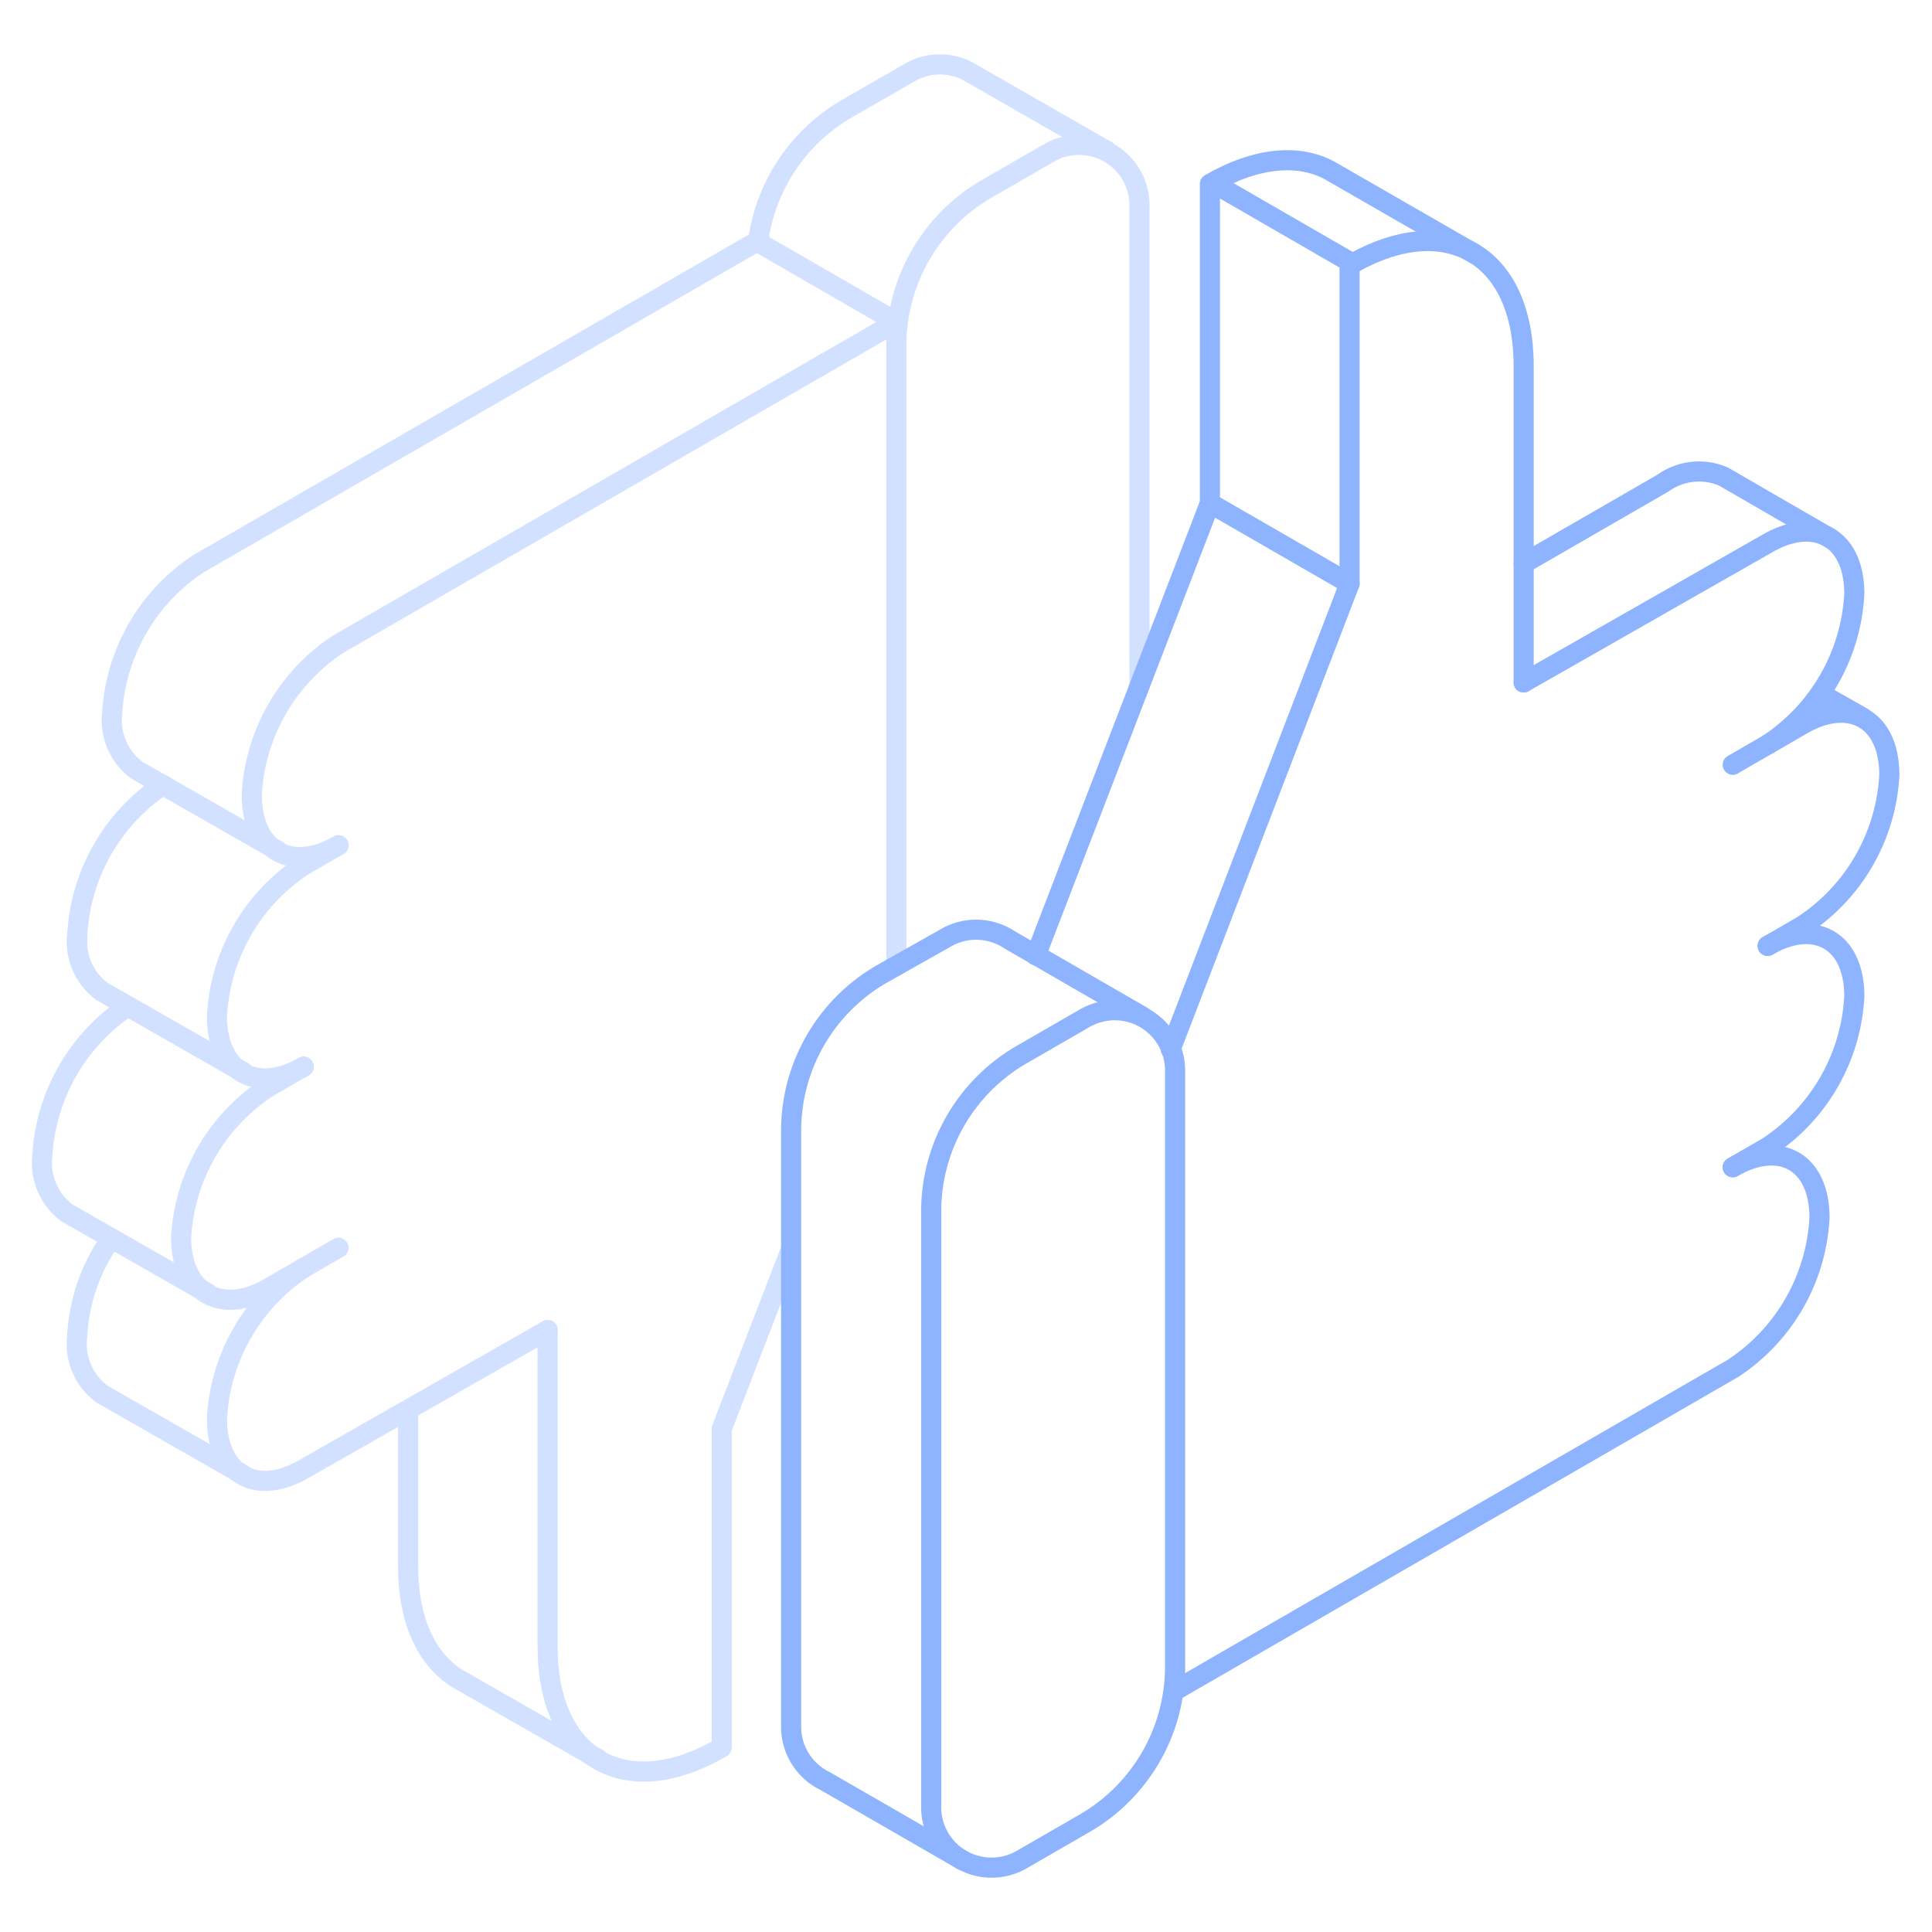 <svg xmlns="http://www.w3.org/2000/svg" viewBox="0 0 96 96"><g id="back"><g opacity="0.4"><path d="M15.09,53c-2.38,1.37-4.31.25-4.31-2.51A9.55,9.55,0,0,1,15.09,43l1.73-1" fill="none" stroke="#8fb4ff" stroke-linecap="round" stroke-linejoin="round"/><path d="M20.28,70.09v7.74c0,2.73.94,4.66,2.47,5.59l7,4" fill="none" stroke="#8fb4ff" stroke-linecap="round" stroke-linejoin="round"/><path d="M27.21,66.09V81.83c0,5.54,3.87,7.79,8.65,5V71l3.42-8.87" fill="none" stroke="#8fb4ff" stroke-linecap="round" stroke-linejoin="round"/><path d="M16.82,62l-1.73,1a9.55,9.55,0,0,0-4.31,7.49c0,2.76,1.93,3.88,4.31,2.51l12.12-6.91" fill="none" stroke="#8fb4ff" stroke-linecap="round" stroke-linejoin="round"/><path d="M15.09,53l-1.73,1A9.53,9.53,0,0,0,9,61.49C9,64.25,11,65.37,13.36,64l1.73-1" fill="none" stroke="#8fb4ff" stroke-linecap="round" stroke-linejoin="round"/><path d="M5.53,61.54a9.19,9.19,0,0,0-1.7,4.94,3.08,3.08,0,0,0,1.25,2.8l7,4" fill="none" stroke="#8fb4ff" stroke-linecap="round" stroke-linejoin="round"/><path d="M3.84,46.48a3.08,3.08,0,0,0,1.22,2.79l7,4" fill="none" stroke="#8fb4ff" stroke-linecap="round" stroke-linejoin="round"/><path d="M6.37,50A9.57,9.57,0,0,0,2.1,57.48a3.09,3.09,0,0,0,1.23,2.79l7,4" fill="none" stroke="#8fb4ff" stroke-linecap="round" stroke-linejoin="round"/><path d="M8.1,39a9.56,9.56,0,0,0-4.26,7.46,3.08,3.08,0,0,0,1.22,2.79l7,4" fill="none" stroke="#8fb4ff" stroke-linecap="round" stroke-linejoin="round"/><path d="M44.54,48V17.2A9,9,0,0,1,49,9.4l3.12-1.8a3,3,0,0,1,4.5,2.6V34" fill="none" stroke="#8fb4ff" stroke-linecap="round" stroke-linejoin="round"/><path d="M16.82,42c-2.38,1.37-4.31.25-4.31-2.51A9.55,9.55,0,0,1,16.82,32L44.54,16l-6.93-4L9.88,28a9.56,9.56,0,0,0-4.31,7.49A3.09,3.09,0,0,0,6.8,38.27l7,4" fill="none" stroke="#8fb4ff" stroke-linecap="round" stroke-linejoin="round"/><path d="M37.67,12A9,9,0,0,1,42.08,5.4l3.13-1.8a3,3,0,0,1,3.14.09L55,7.5" fill="none" stroke="#8fb4ff" stroke-linecap="round" stroke-linejoin="round"/></g></g><g id="front"><path d="M53.89,90.6l-3.12,1.8a3,3,0,0,1-4.5-2.6V60.2a9,9,0,0,1,4.5-7.8l3.12-1.8a3,3,0,0,1,4.5,2.6V82.8A9,9,0,0,1,53.89,90.6Z" fill="none" stroke="#8fb4ff" stroke-linecap="round" stroke-linejoin="round"/><path d="M75.71,33.91V18.18c0-5.54-3.87-7.8-8.65-5V29L58.17,52.13" fill="none" stroke="#8fb4ff" stroke-linecap="round" stroke-linejoin="round"/><path d="M86.1,58c2.38-1.37,4.31-.25,4.31,2.51A9.55,9.55,0,0,1,86.1,68L58.39,84" fill="none" stroke="#8fb4ff" stroke-linecap="round" stroke-linejoin="round"/><path d="M87.83,47c2.38-1.37,4.31-.25,4.31,2.51A9.55,9.55,0,0,1,87.83,57L86.1,58" fill="none" stroke="#8fb4ff" stroke-linecap="round" stroke-linejoin="round"/><path d="M86.1,38l1.73-1a9.55,9.55,0,0,0,4.31-7.49c0-2.76-1.93-3.88-4.31-2.51L75.71,33.91" fill="none" stroke="#8fb4ff" stroke-linecap="round" stroke-linejoin="round"/><path d="M87.84,47l1.72-1a9.53,9.53,0,0,0,4.32-7.49c0-2.76-1.94-3.88-4.32-2.51l-1.73,1" fill="none" stroke="#8fb4ff" stroke-linecap="round" stroke-linejoin="round"/><path d="M75.71,28l6.93-4a3.07,3.07,0,0,1,3-.32l5.27,3.05" fill="none" stroke="#8fb4ff" stroke-linecap="round" stroke-linejoin="round"/><path d="M51.47,47.47,60.12,25V9.14h0c2.35-1.36,4.48-1.5,6-.64l7.16,4.12" fill="none" stroke="#8fb4ff" stroke-linecap="round" stroke-linejoin="round"/><path d="M47.82,92.43,41,88.5a3,3,0,0,1-1.69-2.7V56.2a9,9,0,0,1,4.5-7.8L47,46.6a3,3,0,0,1,3.15.09l6.6,3.81" fill="none" stroke="#8fb4ff" stroke-linecap="round" stroke-linejoin="round"/><line x1="60.12" y1="25" x2="67.06" y2="29" fill="none" stroke="#8fb4ff" stroke-linecap="round" stroke-linejoin="round"/><line x1="60.52" y1="9.23" x2="67.05" y2="13" fill="none" stroke="#8fb4ff" stroke-linecap="round" stroke-linejoin="round"/><line x1="92.53" y1="35.64" x2="90.45" y2="34.46" fill="none" stroke="#8fb4ff" stroke-linecap="round" stroke-linejoin="round"/></g></svg>